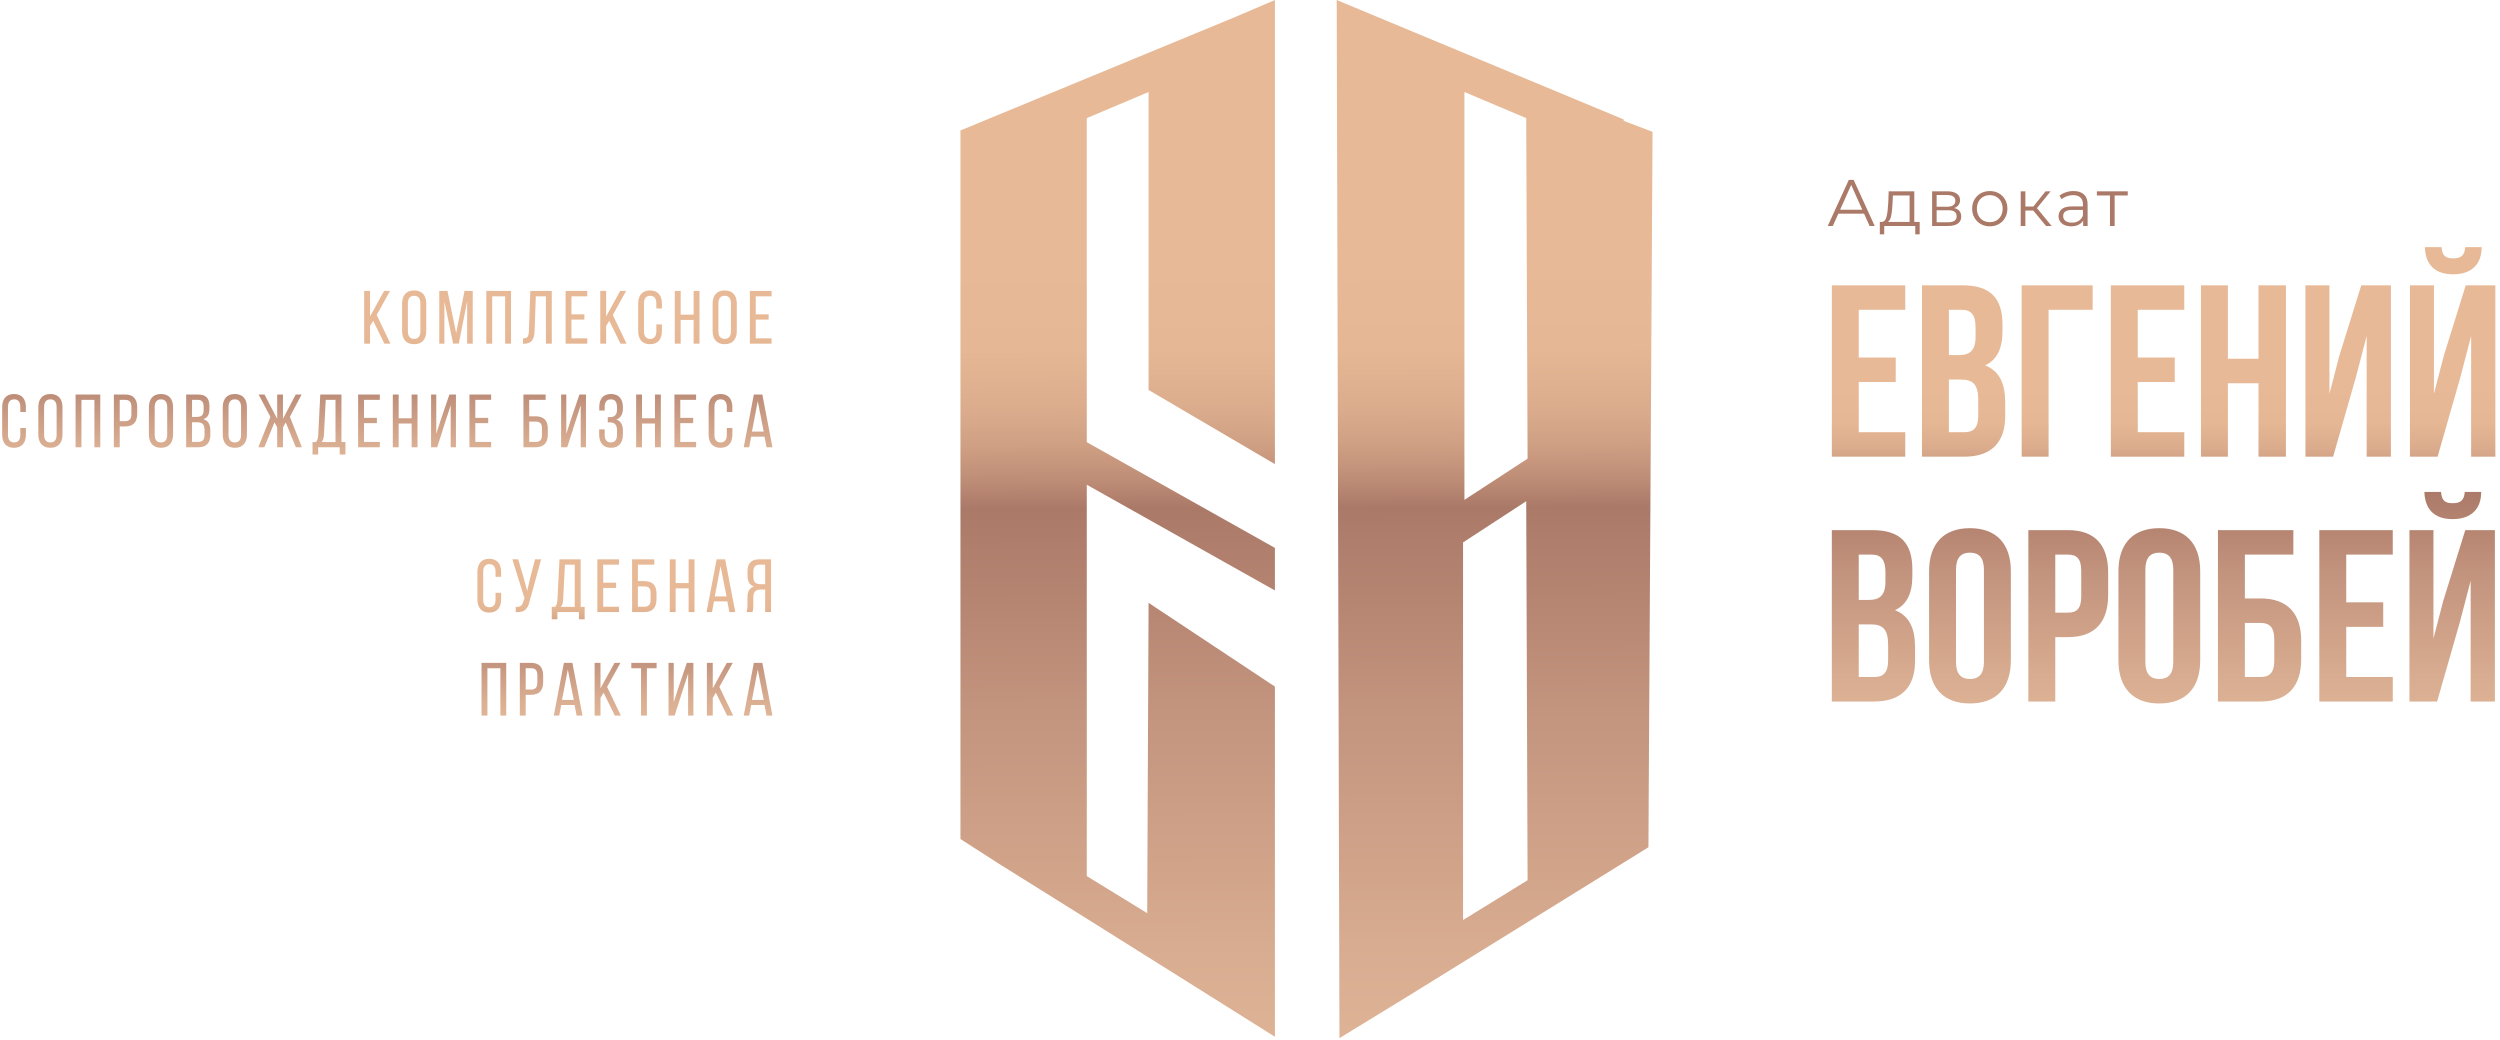<?xml version="1.0" encoding="UTF-8"?>
<svg width="531px" height="221px" viewBox="0 0 531 221" version="1.1" xmlns="http://www.w3.org/2000/svg" xmlns:xlink="http://www.w3.org/1999/xlink">
    <!-- Generator: Sketch 52.1 (67048) - http://www.bohemiancoding.com/sketch -->
    <title>preloader</title>
    <desc>Created with Sketch.</desc>
    <defs>
        <linearGradient x1="3.029%" y1="125.838%" x2="3.016%" y2="22.731%" id="linearGradient-1">
            <stop stop-color="#E9C0A0" offset="0%"></stop>
            <stop stop-color="#E5BB9C" offset="16.66%"></stop>
            <stop stop-color="#D8AC90" offset="36.63%"></stop>
            <stop stop-color="#C3947E" offset="58.2%"></stop>
            <stop stop-color="#AB7968" offset="77.09%"></stop>
            <stop stop-color="#BD8C76" offset="79.53%"></stop>
            <stop stop-color="#D0A084" offset="82.98%"></stop>
            <stop stop-color="#DDAE8E" offset="86.92%"></stop>
            <stop stop-color="#E5B794" offset="91.75%"></stop>
            <stop stop-color="#E7B996" offset="100%"></stop>
        </linearGradient>
        <linearGradient x1="49.488%" y1="131.405%" x2="49.483%" y2="23.883%" id="linearGradient-2">
            <stop stop-color="#E9C0A0" offset="0%"></stop>
            <stop stop-color="#E5BB9C" offset="16.66%"></stop>
            <stop stop-color="#D8AC90" offset="36.63%"></stop>
            <stop stop-color="#C3947E" offset="58.2%"></stop>
            <stop stop-color="#AB7968" offset="77.09%"></stop>
            <stop stop-color="#BD8C76" offset="79.53%"></stop>
            <stop stop-color="#D0A084" offset="82.98%"></stop>
            <stop stop-color="#DDAE8E" offset="86.92%"></stop>
            <stop stop-color="#E5B794" offset="91.75%"></stop>
            <stop stop-color="#E7B996" offset="100%"></stop>
        </linearGradient>
        <linearGradient x1="54.681%" y1="130.898%" x2="54.641%" y2="29.961%" id="linearGradient-3">
            <stop stop-color="#E9C0A0" offset="0%"></stop>
            <stop stop-color="#E5BB9C" offset="16.66%"></stop>
            <stop stop-color="#D8AC90" offset="36.63%"></stop>
            <stop stop-color="#C3947E" offset="58.2%"></stop>
            <stop stop-color="#AB7968" offset="77.09%"></stop>
            <stop stop-color="#BD8C76" offset="79.53%"></stop>
            <stop stop-color="#D0A084" offset="82.98%"></stop>
            <stop stop-color="#DDAE8E" offset="86.92%"></stop>
            <stop stop-color="#E5B794" offset="91.75%"></stop>
            <stop stop-color="#E7B996" offset="100%"></stop>
        </linearGradient>
        <linearGradient x1="51.394%" y1="129.112%" x2="51.168%" y2="25.03%" id="linearGradient-4">
            <stop stop-color="#E9C0A0" offset="0%"></stop>
            <stop stop-color="#E5BB9C" offset="16.66%"></stop>
            <stop stop-color="#D8AC90" offset="36.63%"></stop>
            <stop stop-color="#C3947E" offset="58.2%"></stop>
            <stop stop-color="#AB7968" offset="77.09%"></stop>
            <stop stop-color="#BD8C76" offset="79.53%"></stop>
            <stop stop-color="#D0A084" offset="82.98%"></stop>
            <stop stop-color="#DDAE8E" offset="86.92%"></stop>
            <stop stop-color="#E5B794" offset="91.75%"></stop>
            <stop stop-color="#E7B996" offset="100%"></stop>
        </linearGradient>
    </defs>
    <g id="Page-1" stroke="none" stroke-width="1" fill="none" fill-rule="evenodd">
        <g id="preloader">
            <path d="M103.912,118.688 C102.2,118.688 101.4,119.808 101.4,121.504 L101.4,127.296 C101.4,128.992 102.2,130.112 103.912,130.112 C105.64,130.112 106.44,128.992 106.44,127.296 L106.44,125.904 L105.256,125.904 L105.256,127.36 C105.256,128.368 104.856,128.976 103.944,128.976 C103.048,128.976 102.632,128.368 102.632,127.36 L102.632,121.44 C102.632,120.432 103.048,119.824 103.944,119.824 C104.856,119.824 105.256,120.432 105.256,121.44 L105.256,122.512 L106.44,122.512 L106.44,121.504 C106.44,119.808 105.64,118.688 103.912,118.688 Z M114.934,118.8 L113.638,118.8 L112.63,122.688 L111.974,125.504 L111.206,122.688 L110.07,118.8 L108.822,118.8 L111.398,127.056 L111.142,127.792 C110.934,128.64 110.502,128.944 109.542,128.896 L109.542,130.016 C111.574,130.112 112.15,129.216 112.534,127.536 L114.934,118.8 Z M124.182,131.536 L124.182,128.896 L123.334,128.896 L123.334,118.8 L118.838,118.8 L118.406,127.264 C118.374,127.952 118.294,128.464 117.91,128.896 L117.19,128.896 L117.19,131.536 L118.39,131.536 L118.39,130 L122.966,130 L122.966,131.536 L124.182,131.536 Z M119.99,119.936 L122.07,119.936 L122.07,128.896 L119.11,128.896 C119.462,128.528 119.574,128.048 119.622,127.248 L119.99,119.936 Z M128.122,123.76 L128.122,119.936 L131.482,119.936 L131.482,118.8 L126.874,118.8 L126.874,130 L131.482,130 L131.482,128.864 L128.122,128.864 L128.122,124.88 L130.858,124.88 L130.858,123.76 L128.122,123.76 Z M135.488,123.424 L135.488,119.936 L138.976,119.936 L138.976,118.8 L134.256,118.8 L134.256,130 L136.864,130 C138.624,130 139.44,129.024 139.44,127.28 L139.44,126.048 C139.44,124.256 138.544,123.424 136.8,123.424 L135.488,123.424 Z M135.488,128.864 L135.488,124.544 L136.8,124.544 C137.712,124.544 138.192,124.88 138.192,125.968 L138.192,127.36 C138.192,128.4 137.776,128.864 136.864,128.864 L135.488,128.864 Z M146.262,124.96 L146.262,130 L147.51,130 L147.51,118.8 L146.262,118.8 L146.262,123.84 L143.51,123.84 L143.51,118.8 L142.262,118.8 L142.262,130 L143.51,130 L143.51,124.96 L146.262,124.96 Z M154.489,127.744 L154.921,130 L156.169,130 L154.025,118.8 L152.217,118.8 L150.073,130 L151.225,130 L151.657,127.744 L154.489,127.744 Z M153.049,120.208 L154.313,126.672 L151.817,126.672 L153.049,120.208 Z M162.519,125.216 L162.519,130 L163.767,130 L163.767,118.8 L161.271,118.8 C159.511,118.8 158.775,119.696 158.775,121.36 L158.775,122.272 C158.775,123.504 159.207,124.272 160.151,124.576 C159.143,124.88 158.759,125.712 158.759,126.912 L158.759,128.656 C158.759,129.152 158.727,129.616 158.535,130 L159.799,130 C159.943,129.68 160.007,129.392 160.007,128.64 L160.007,126.88 C160.007,125.616 160.599,125.216 161.639,125.216 L162.519,125.216 Z M162.519,119.936 L162.519,124.08 L161.575,124.08 C160.599,124.08 160.007,123.76 160.007,122.544 L160.007,121.472 C160.007,120.464 160.375,119.936 161.303,119.936 L162.519,119.936 Z M106.277,141.936 L106.277,152 L107.525,152 L107.525,140.8 L102.277,140.8 L102.277,152 L103.525,152 L103.525,141.936 L106.277,141.936 Z M110.409,140.8 L110.409,152 L111.657,152 L111.657,147.584 L112.761,147.584 C114.537,147.584 115.369,146.656 115.369,144.88 L115.369,143.536 C115.369,141.84 114.617,140.8 112.857,140.8 L110.409,140.8 Z M111.657,146.464 L111.657,141.936 L112.857,141.936 C113.769,141.936 114.137,142.448 114.137,143.472 L114.137,144.96 C114.137,146.032 113.689,146.464 112.761,146.464 L111.657,146.464 Z M122.042,149.744 L122.474,152 L123.722,152 L121.578,140.8 L119.77,140.8 L117.626,152 L118.778,152 L119.21,149.744 L122.042,149.744 Z M120.602,142.208 L121.866,148.672 L119.37,148.672 L120.602,142.208 Z M130.6,152 L131.88,152 L128.952,145.904 L131.784,140.8 L130.52,140.8 L127.544,146.208 L127.544,140.8 L126.296,140.8 L126.296,152 L127.544,152 L127.544,148.24 L128.2,147.136 L130.6,152 Z M137.403,152 L137.403,141.936 L139.467,141.936 L139.467,140.8 L134.091,140.8 L134.091,141.936 L136.155,141.936 L136.155,152 L137.403,152 Z M146.156,143.088 L146.156,152 L147.276,152 L147.276,140.8 L145.884,140.8 L144.092,146.064 L143.1,149.152 L143.1,140.8 L141.996,140.8 L141.996,152 L143.292,152 L144.94,146.832 L146.156,143.088 Z M154.447,152 L155.727,152 L152.799,145.904 L155.631,140.8 L154.367,140.8 L151.391,146.208 L151.391,140.8 L150.143,140.8 L150.143,152 L151.391,152 L151.391,148.24 L152.047,147.136 L154.447,152 Z M162.386,149.744 L162.818,152 L164.066,152 L161.922,140.8 L160.114,140.8 L157.97,152 L159.122,152 L159.554,149.744 L162.386,149.744 Z M160.946,142.208 L162.21,148.672 L159.714,148.672 L160.946,142.208 Z" id="Shape" fill="url(#linearGradient-1)" fill-rule="nonzero"></path>
            <path d="M81.656,73 L82.936,73 L80.008,66.904 L82.841,61.8 L81.576,61.8 L78.6,67.208 L78.6,61.8 L77.353,61.8 L77.353,73 L78.6,73 L78.6,69.24 L79.257,68.136 L81.656,73 Z M85.403,70.296 C85.403,71.992 86.251,73.112 87.963,73.112 C89.691,73.112 90.539,71.992 90.539,70.296 L90.539,64.504 C90.539,62.792 89.691,61.688 87.963,61.688 C86.251,61.688 85.403,62.792 85.403,64.504 L85.403,70.296 Z M86.635,64.44 C86.635,63.432 87.067,62.824 87.963,62.824 C88.875,62.824 89.291,63.432 89.291,64.44 L89.291,70.36 C89.291,71.384 88.875,71.976 87.963,71.976 C87.067,71.976 86.635,71.384 86.635,70.36 L86.635,64.44 Z M99.222,63.992 L99.222,73 L100.406,73 L100.406,61.8 L98.662,61.8 L96.886,70.744 L95.046,61.8 L93.302,61.8 L93.302,73 L94.39,73 L94.39,64.072 L96.246,72.984 L97.446,72.984 L99.222,63.992 Z M107.293,62.936 L107.293,73 L108.541,73 L108.541,61.8 L103.293,61.8 L103.293,73 L104.541,73 L104.541,62.936 L107.293,62.936 Z M115.952,62.936 L115.952,73 L117.2,73 L117.2,61.8 L112.64,61.8 L112.336,70.28 C112.304,71.352 112.128,71.88 111.088,71.88 L111.088,73.016 L111.296,73.016 C113.008,73 113.488,71.992 113.552,70.216 L113.808,62.936 L115.952,62.936 Z M121.382,66.76 L121.382,62.936 L124.742,62.936 L124.742,61.8 L120.134,61.8 L120.134,73 L124.742,73 L124.742,71.864 L121.382,71.864 L121.382,67.88 L124.118,67.88 L124.118,66.76 L121.382,66.76 Z M131.803,73 L133.083,73 L130.155,66.904 L132.987,61.8 L131.723,61.8 L128.747,67.208 L128.747,61.8 L127.499,61.8 L127.499,73 L128.747,73 L128.747,69.24 L129.403,68.136 L131.803,73 Z M138.062,61.688 C136.35,61.688 135.55,62.808 135.55,64.504 L135.55,70.296 C135.55,71.992 136.35,73.112 138.062,73.112 C139.79,73.112 140.59,71.992 140.59,70.296 L140.59,68.904 L139.406,68.904 L139.406,70.36 C139.406,71.368 139.006,71.976 138.094,71.976 C137.198,71.976 136.782,71.368 136.782,70.36 L136.782,64.44 C136.782,63.432 137.198,62.824 138.094,62.824 C139.006,62.824 139.406,63.432 139.406,64.44 L139.406,65.512 L140.59,65.512 L140.59,64.504 C140.59,62.808 139.79,61.688 138.062,61.688 Z M147.324,67.96 L147.324,73 L148.572,73 L148.572,61.8 L147.324,61.8 L147.324,66.84 L144.572,66.84 L144.572,61.8 L143.324,61.8 L143.324,73 L144.572,73 L144.572,67.96 L147.324,67.96 Z M151.36,70.296 C151.36,71.992 152.208,73.112 153.92,73.112 C155.648,73.112 156.496,71.992 156.496,70.296 L156.496,64.504 C156.496,62.792 155.648,61.688 153.92,61.688 C152.208,61.688 151.36,62.792 151.36,64.504 L151.36,70.296 Z M152.592,64.44 C152.592,63.432 153.024,62.824 153.92,62.824 C154.832,62.824 155.248,63.432 155.248,64.44 L155.248,70.36 C155.248,71.384 154.832,71.976 153.92,71.976 C153.024,71.976 152.592,71.384 152.592,70.36 L152.592,64.44 Z M160.522,66.76 L160.522,62.936 L163.882,62.936 L163.882,61.8 L159.274,61.8 L159.274,73 L163.882,73 L163.882,71.864 L160.522,71.864 L160.522,67.88 L163.258,67.88 L163.258,66.76 L160.522,66.76 Z M2.972,83.688 C1.26,83.688 0.46,84.808 0.46,86.504 L0.46,92.296 C0.46,93.992 1.26,95.112 2.972,95.112 C4.7,95.112 5.5,93.992 5.5,92.296 L5.5,90.904 L4.316,90.904 L4.316,92.36 C4.316,93.368 3.916,93.976 3.004,93.976 C2.108,93.976 1.692,93.368 1.692,92.36 L1.692,86.44 C1.692,85.432 2.108,84.824 3.004,84.824 C3.916,84.824 4.316,85.432 4.316,86.44 L4.316,87.512 L5.5,87.512 L5.5,86.504 C5.5,84.808 4.7,83.688 2.972,83.688 Z M8.138,92.296 C8.138,93.992 8.986,95.112 10.698,95.112 C12.426,95.112 13.274,93.992 13.274,92.296 L13.274,86.504 C13.274,84.792 12.426,83.688 10.698,83.688 C8.986,83.688 8.138,84.792 8.138,86.504 L8.138,92.296 Z M9.37,86.44 C9.37,85.432 9.802,84.824 10.698,84.824 C11.61,84.824 12.026,85.432 12.026,86.44 L12.026,92.36 C12.026,93.384 11.61,93.976 10.698,93.976 C9.802,93.976 9.37,93.384 9.37,92.36 L9.37,86.44 Z M20.052,84.936 L20.052,95 L21.3,95 L21.3,83.8 L16.052,83.8 L16.052,95 L17.3,95 L17.3,84.936 L20.052,84.936 Z M24.184,83.8 L24.184,95 L25.432,95 L25.432,90.584 L26.536,90.584 C28.312,90.584 29.144,89.656 29.144,87.88 L29.144,86.536 C29.144,84.84 28.392,83.8 26.632,83.8 L24.184,83.8 Z M25.432,89.464 L25.432,84.936 L26.632,84.936 C27.544,84.936 27.912,85.448 27.912,86.472 L27.912,87.96 C27.912,89.032 27.464,89.464 26.536,89.464 L25.432,89.464 Z M31.625,92.296 C31.625,93.992 32.473,95.112 34.185,95.112 C35.913,95.112 36.761,93.992 36.761,92.296 L36.761,86.504 C36.761,84.792 35.913,83.688 34.185,83.688 C32.473,83.688 31.625,84.792 31.625,86.504 L31.625,92.296 Z M32.857,86.44 C32.857,85.432 33.289,84.824 34.185,84.824 C35.097,84.824 35.513,85.432 35.513,86.44 L35.513,92.36 C35.513,93.384 35.097,93.976 34.185,93.976 C33.289,93.976 32.857,93.384 32.857,92.36 L32.857,86.44 Z M39.54,83.8 L39.54,95 L42.116,95 C43.86,95 44.676,94.056 44.676,92.376 L44.676,91.432 C44.676,90.2 44.26,89.336 43.172,89.032 C44.148,88.728 44.484,87.992 44.484,86.808 L44.484,86.28 C44.484,84.632 43.796,83.8 42.052,83.8 L39.54,83.8 Z M40.788,88.552 L40.788,84.936 L42.02,84.936 C42.916,84.936 43.252,85.416 43.252,86.408 L43.252,87.064 C43.252,88.232 42.74,88.552 41.748,88.552 L40.788,88.552 Z M40.788,93.864 L40.788,89.688 L41.876,89.688 C42.948,89.688 43.444,90.104 43.444,91.352 L43.444,92.344 C43.444,93.384 43.028,93.864 42.116,93.864 L40.788,93.864 Z M47.31,92.296 C47.31,93.992 48.158,95.112 49.87,95.112 C51.598,95.112 52.446,93.992 52.446,92.296 L52.446,86.504 C52.446,84.792 51.598,83.688 49.87,83.688 C48.158,83.688 47.31,84.792 47.31,86.504 L47.31,92.296 Z M48.542,86.44 C48.542,85.432 48.974,84.824 49.87,84.824 C50.782,84.824 51.198,85.432 51.198,86.44 L51.198,92.36 C51.198,93.384 50.782,93.976 49.87,93.976 C48.974,93.976 48.542,93.384 48.542,92.36 L48.542,86.44 Z M62.84,95 L64.12,95 L61.576,88.52 L64.056,83.8 L62.808,83.8 L60.104,88.952 L60.104,83.8 L58.872,83.8 L58.872,88.952 L56.184,83.8 L54.936,83.8 L57.432,88.552 L54.872,95 L56.152,95 L58.296,89.704 L58.872,90.776 L58.872,95 L60.104,95 L60.104,90.776 L60.696,89.72 L62.84,95 Z M73.373,96.536 L73.373,93.896 L72.525,93.896 L72.525,83.8 L68.029,83.8 L67.597,92.264 C67.565,92.952 67.485,93.464 67.101,93.896 L66.381,93.896 L66.381,96.536 L67.581,96.536 L67.581,95 L72.157,95 L72.157,96.536 L73.373,96.536 Z M69.181,84.936 L71.261,84.936 L71.261,93.896 L68.301,93.896 C68.653,93.528 68.765,93.048 68.813,92.248 L69.181,84.936 Z M77.313,88.76 L77.313,84.936 L80.673,84.936 L80.673,83.8 L76.065,83.8 L76.065,95 L80.673,95 L80.673,93.864 L77.313,93.864 L77.313,89.88 L80.049,89.88 L80.049,88.76 L77.313,88.76 Z M87.431,89.96 L87.431,95 L88.679,95 L88.679,83.8 L87.431,83.8 L87.431,88.84 L84.679,88.84 L84.679,83.8 L83.431,83.8 L83.431,95 L84.679,95 L84.679,89.96 L87.431,89.96 Z M95.722,86.088 L95.722,95 L96.842,95 L96.842,83.8 L95.45,83.8 L93.658,89.064 L92.666,92.152 L92.666,83.8 L91.562,83.8 L91.562,95 L92.858,95 L94.506,89.832 L95.722,86.088 Z M100.957,88.76 L100.957,84.936 L104.317,84.936 L104.317,83.8 L99.709,83.8 L99.709,95 L104.317,95 L104.317,93.864 L100.957,93.864 L100.957,89.88 L103.693,89.88 L103.693,88.76 L100.957,88.76 Z M112.407,88.424 L112.407,84.936 L115.895,84.936 L115.895,83.8 L111.175,83.8 L111.175,95 L113.783,95 C115.543,95 116.359,94.024 116.359,92.28 L116.359,91.048 C116.359,89.256 115.463,88.424 113.719,88.424 L112.407,88.424 Z M112.407,93.864 L112.407,89.544 L113.719,89.544 C114.631,89.544 115.111,89.88 115.111,90.968 L115.111,92.36 C115.111,93.4 114.695,93.864 113.783,93.864 L112.407,93.864 Z M123.341,86.088 L123.341,95 L124.461,95 L124.461,83.8 L123.069,83.8 L121.277,89.064 L120.285,92.152 L120.285,83.8 L119.181,83.8 L119.181,95 L120.477,95 L122.125,89.832 L123.341,86.088 Z M129.776,83.688 C128.064,83.688 127.28,84.776 127.28,86.488 L127.28,87.192 L128.432,87.192 L128.432,86.44 C128.432,85.432 128.848,84.824 129.744,84.824 C130.656,84.824 131.056,85.4 131.056,86.552 L131.056,87.064 C131.056,88.04 130.512,88.6 129.68,88.6 L129.088,88.6 L129.088,89.72 L129.616,89.72 C130.56,89.72 131.056,90.296 131.056,91.384 L131.056,92.264 C131.056,93.384 130.656,93.976 129.744,93.976 C128.848,93.976 128.432,93.368 128.432,92.36 L128.432,91.208 L127.264,91.208 L127.264,92.296 C127.264,93.992 128.064,95.112 129.776,95.112 C131.504,95.112 132.304,93.992 132.304,92.296 L132.304,91.416 C132.304,90.296 131.872,89.432 130.928,89.112 C131.84,88.776 132.304,87.944 132.304,86.792 L132.304,86.504 C132.304,84.808 131.504,83.688 129.776,83.688 Z M139.115,89.96 L139.115,95 L140.363,95 L140.363,83.8 L139.115,83.8 L139.115,88.84 L136.363,88.84 L136.363,83.8 L135.115,83.8 L135.115,95 L136.363,95 L136.363,89.96 L139.115,89.96 Z M144.494,88.76 L144.494,84.936 L147.854,84.936 L147.854,83.8 L143.246,83.8 L143.246,95 L147.854,95 L147.854,93.864 L144.494,93.864 L144.494,89.88 L147.23,89.88 L147.23,88.76 L144.494,88.76 Z M153.028,83.688 C151.316,83.688 150.516,84.808 150.516,86.504 L150.516,92.296 C150.516,93.992 151.316,95.112 153.028,95.112 C154.756,95.112 155.556,93.992 155.556,92.296 L155.556,90.904 L154.372,90.904 L154.372,92.36 C154.372,93.368 153.972,93.976 153.06,93.976 C152.164,93.976 151.748,93.368 151.748,92.36 L151.748,86.44 C151.748,85.432 152.164,84.824 153.06,84.824 C153.972,84.824 154.372,85.432 154.372,86.44 L154.372,87.512 L155.556,87.512 L155.556,86.504 C155.556,84.808 154.756,83.688 153.028,83.688 Z M162.386,92.744 L162.818,95 L164.066,95 L161.922,83.8 L160.114,83.8 L157.97,95 L159.122,95 L159.554,92.744 L162.386,92.744 Z M160.946,85.208 L162.21,91.672 L159.714,91.672 L160.946,85.208 Z" id="Shape" fill="url(#linearGradient-2)" fill-rule="nonzero"></path>
            <path d="M394.8,65.8 L404.68,65.8 L404.68,60.6 L389.08,60.6 L389.08,97 L404.68,97 L404.68,91.8 L394.8,91.8 L394.8,81.14 L402.652,81.14 L402.652,75.94 L394.8,75.94 L394.8,65.8 Z M416.857,60.6 L408.225,60.6 L408.225,97 L417.221,97 C422.941,97 425.905,93.984 425.905,88.368 L425.905,85.404 C425.905,81.556 424.709,78.8 421.641,77.604 C424.189,76.408 425.333,74.016 425.333,70.272 L425.333,68.972 C425.333,63.356 422.785,60.6 416.857,60.6 Z M416.493,80.62 C419.093,80.62 420.185,81.66 420.185,85.04 L420.185,88.212 C420.185,90.916 419.145,91.8 417.221,91.8 L413.945,91.8 L413.945,80.62 L416.493,80.62 Z M416.701,65.8 C418.729,65.8 419.613,66.944 419.613,69.544 L419.613,71.572 C419.613,74.484 418.313,75.42 416.181,75.42 L413.945,75.42 L413.945,65.8 L416.701,65.8 Z M435.122,97 L435.122,65.8 L444.482,65.8 L444.482,60.6 L429.402,60.6 L429.402,97 L435.122,97 Z M454.062,65.8 L463.942,65.8 L463.942,60.6 L448.342,60.6 L448.342,97 L463.942,97 L463.942,91.8 L454.062,91.8 L454.062,81.14 L461.914,81.14 L461.914,75.94 L454.062,75.94 L454.062,65.8 Z M473.206,81.4 L479.706,81.4 L479.706,97 L485.53,97 L485.53,60.6 L479.706,60.6 L479.706,76.2 L473.206,76.2 L473.206,60.6 L467.486,60.6 L467.486,97 L473.206,97 L473.206,81.4 Z M500.338,80.308 L502.678,71.364 L502.678,97 L507.826,97 L507.826,60.6 L501.534,60.6 L496.854,75.628 L494.774,83.636 L494.774,60.6 L489.678,60.6 L489.678,97 L495.554,97 L500.338,80.308 Z M517.745,97 L511.869,97 L511.869,60.6 L516.965,60.6 L516.965,83.636 L519.045,75.628 L523.725,60.6 L530.017,60.6 L530.017,97 L524.869,97 L524.869,71.364 L522.529,80.308 L517.745,97 Z M523.621,52.488 C523.465,54.412 522.581,54.88 521.021,54.88 C519.513,54.88 518.733,54.412 518.577,52.488 L515.041,52.488 C515.145,56.024 517.017,58.26 521.021,58.26 C525.077,58.26 527.105,56.024 527.105,52.488 L523.621,52.488 Z M397.712,112.6 L389.08,112.6 L389.08,149 L398.076,149 C403.796,149 406.76,145.984 406.76,140.368 L406.76,137.404 C406.76,133.556 405.564,130.8 402.496,129.604 C405.044,128.408 406.188,126.016 406.188,122.272 L406.188,120.972 C406.188,115.356 403.64,112.6 397.712,112.6 Z M397.348,132.62 C399.948,132.62 401.04,133.66 401.04,137.04 L401.04,140.212 C401.04,142.916 400,143.8 398.076,143.8 L394.8,143.8 L394.8,132.62 L397.348,132.62 Z M397.556,117.8 C399.584,117.8 400.468,118.944 400.468,121.544 L400.468,123.572 C400.468,126.484 399.168,127.42 397.036,127.42 L394.8,127.42 L394.8,117.8 L397.556,117.8 Z M415.457,120.972 C415.457,118.372 416.601,117.384 418.421,117.384 C420.241,117.384 421.385,118.372 421.385,120.972 L421.385,140.628 C421.385,143.228 420.241,144.216 418.421,144.216 C416.601,144.216 415.457,143.228 415.457,140.628 L415.457,120.972 Z M409.737,140.264 C409.737,146.088 412.805,149.416 418.421,149.416 C424.037,149.416 427.105,146.088 427.105,140.264 L427.105,121.336 C427.105,115.512 424.037,112.184 418.421,112.184 C412.805,112.184 409.737,115.512 409.737,121.336 L409.737,140.264 Z M439.246,112.6 L430.822,112.6 L430.822,149 L436.542,149 L436.542,135.324 L439.246,135.324 C444.966,135.324 447.774,132.152 447.774,126.328 L447.774,121.596 C447.774,115.772 444.966,112.6 439.246,112.6 Z M439.246,117.8 C441.066,117.8 442.054,118.632 442.054,121.232 L442.054,126.692 C442.054,129.292 441.066,130.124 439.246,130.124 L436.542,130.124 L436.542,117.8 L439.246,117.8 Z M455.676,120.972 C455.676,118.372 456.82,117.384 458.64,117.384 C460.46,117.384 461.604,118.372 461.604,120.972 L461.604,140.628 C461.604,143.228 460.46,144.216 458.64,144.216 C456.82,144.216 455.676,143.228 455.676,140.628 L455.676,120.972 Z M449.956,140.264 C449.956,146.088 453.024,149.416 458.64,149.416 C464.256,149.416 467.324,146.088 467.324,140.264 L467.324,121.336 C467.324,115.512 464.256,112.184 458.64,112.184 C453.024,112.184 449.956,115.512 449.956,121.336 L449.956,140.264 Z M480.141,149 C485.861,149 488.773,145.828 488.773,140.004 L488.773,136.104 C488.773,130.28 485.861,127.108 480.141,127.108 L476.813,127.108 L476.813,117.8 L487.109,117.8 L487.109,112.6 L471.093,112.6 L471.093,149 L480.141,149 Z M476.813,143.8 L476.813,132.308 L480.141,132.308 C481.961,132.308 483.053,133.14 483.053,135.74 L483.053,140.368 C483.053,142.968 481.961,143.8 480.141,143.8 L476.813,143.8 Z M498.343,117.8 L508.223,117.8 L508.223,112.6 L492.623,112.6 L492.623,149 L508.223,149 L508.223,143.8 L498.343,143.8 L498.343,133.14 L506.195,133.14 L506.195,127.94 L498.343,127.94 L498.343,117.8 Z M517.644,149 L511.768,149 L511.768,112.6 L516.864,112.6 L516.864,135.636 L518.944,127.628 L523.624,112.6 L529.916,112.6 L529.916,149 L524.768,149 L524.768,123.364 L522.428,132.308 L517.644,149 Z M523.52,104.488 C523.364,106.412 522.48,106.88 520.92,106.88 C519.412,106.88 518.632,106.412 518.476,104.488 L514.94,104.488 C515.044,108.024 516.916,110.26 520.92,110.26 C524.975,110.26 527.004,108.024 527.004,104.488 L523.52,104.488 Z" id="Shape" fill="url(#linearGradient-3)" fill-rule="nonzero"></path>
            <path d="M395.924,45.382 L390.464,45.382 L389.288,48 L388.21,48 L392.69,38.2 L393.712,38.2 L398.192,48 L397.1,48 L395.924,45.382 Z M395.546,44.542 L393.194,39.278 L390.842,44.542 L395.546,44.542 Z M407.741,47.132 L407.741,49.778 L406.803,49.778 L406.803,48 L400.209,48 L400.209,49.778 L399.271,49.778 L399.271,47.132 L399.691,47.132 C400.186,47.104 400.522,46.74 400.699,46.04 C400.877,45.34 400.998,44.36 401.063,43.1 L401.161,40.636 L406.593,40.636 L406.593,47.132 L407.741,47.132 Z M401.973,43.156 C401.927,44.201 401.838,45.065 401.707,45.746 C401.577,46.418 401.343,46.88 401.007,47.132 L405.599,47.132 L405.599,41.518 L402.057,41.518 L401.973,43.156 Z M415.068,44.192 C416.067,44.425 416.566,45.027 416.566,45.998 C416.566,46.642 416.328,47.137 415.852,47.482 C415.376,47.827 414.667,48 413.724,48 L410.378,48 L410.378,40.636 L413.626,40.636 C414.466,40.636 415.124,40.799 415.6,41.126 C416.076,41.453 416.314,41.919 416.314,42.526 C416.314,42.927 416.202,43.273 415.978,43.562 C415.764,43.842 415.46,44.052 415.068,44.192 Z M411.344,43.912 L413.556,43.912 C414.126,43.912 414.56,43.805 414.858,43.59 C415.166,43.375 415.32,43.063 415.32,42.652 C415.32,42.241 415.166,41.933 414.858,41.728 C414.56,41.523 414.126,41.42 413.556,41.42 L411.344,41.42 L411.344,43.912 Z M413.682,47.216 C414.317,47.216 414.793,47.113 415.11,46.908 C415.428,46.703 415.586,46.381 415.586,45.942 C415.586,45.503 415.442,45.181 415.152,44.976 C414.863,44.761 414.406,44.654 413.78,44.654 L411.344,44.654 L411.344,47.216 L413.682,47.216 Z M422.634,48.07 C421.925,48.07 421.285,47.911 420.716,47.594 C420.147,47.267 419.699,46.819 419.372,46.25 C419.045,45.681 418.882,45.037 418.882,44.318 C418.882,43.599 419.045,42.955 419.372,42.386 C419.699,41.817 420.147,41.373 420.716,41.056 C421.285,40.739 421.925,40.58 422.634,40.58 C423.343,40.58 423.983,40.739 424.552,41.056 C425.121,41.373 425.565,41.817 425.882,42.386 C426.209,42.955 426.372,43.599 426.372,44.318 C426.372,45.037 426.209,45.681 425.882,46.25 C425.565,46.819 425.121,47.267 424.552,47.594 C423.983,47.911 423.343,48.07 422.634,48.07 Z M422.634,47.188 C423.157,47.188 423.623,47.071 424.034,46.838 C424.454,46.595 424.781,46.255 425.014,45.816 C425.247,45.377 425.364,44.878 425.364,44.318 C425.364,43.758 425.247,43.259 425.014,42.82 C424.781,42.381 424.454,42.045 424.034,41.812 C423.623,41.569 423.157,41.448 422.634,41.448 C422.111,41.448 421.64,41.569 421.22,41.812 C420.809,42.045 420.483,42.381 420.24,42.82 C420.007,43.259 419.89,43.758 419.89,44.318 C419.89,44.878 420.007,45.377 420.24,45.816 C420.483,46.255 420.809,46.595 421.22,46.838 C421.64,47.071 422.111,47.188 422.634,47.188 Z M431.87,44.724 L430.19,44.724 L430.19,48 L429.196,48 L429.196,40.636 L430.19,40.636 L430.19,43.87 L431.884,43.87 L434.474,40.636 L435.552,40.636 L432.654,44.206 L435.762,48 L434.586,48 L431.87,44.724 Z M440.428,40.58 C441.39,40.58 442.127,40.823 442.64,41.308 C443.154,41.784 443.41,42.493 443.41,43.436 L443.41,48 L442.458,48 L442.458,46.852 C442.234,47.235 441.903,47.533 441.464,47.748 C441.035,47.963 440.522,48.07 439.924,48.07 C439.103,48.07 438.45,47.874 437.964,47.482 C437.479,47.09 437.236,46.572 437.236,45.928 C437.236,45.303 437.46,44.799 437.908,44.416 C438.366,44.033 439.089,43.842 440.078,43.842 L442.416,43.842 L442.416,43.394 C442.416,42.759 442.239,42.279 441.884,41.952 C441.53,41.616 441.012,41.448 440.33,41.448 C439.864,41.448 439.416,41.527 438.986,41.686 C438.557,41.835 438.188,42.045 437.88,42.316 L437.432,41.574 C437.806,41.257 438.254,41.014 438.776,40.846 C439.299,40.669 439.85,40.58 440.428,40.58 Z M440.078,47.286 C440.638,47.286 441.119,47.16 441.52,46.908 C441.922,46.647 442.22,46.273 442.416,45.788 L442.416,44.584 L440.106,44.584 C438.846,44.584 438.216,45.023 438.216,45.9 C438.216,46.329 438.38,46.67 438.706,46.922 C439.033,47.165 439.49,47.286 440.078,47.286 Z M451.937,41.518 L449.151,41.518 L449.151,48 L448.157,48 L448.157,41.518 L445.371,41.518 L445.371,40.636 L451.937,40.636 L451.937,41.518 Z" id="Shape" fill="#AB7968" fill-rule="nonzero"></path>
            <path d="M270.792,125.417 L230.833,102.958 L230.833,186.083 L243.667,193.958 L243.958,128.042 L270.792,145.833 L270.792,220.208 L260.583,213.792 L230.833,195.125 L214.5,184.917 L212.167,183.458 L204,178.208 L204,27.708 L230.833,16.625 L262.625,3.5 L270.792,0 L270.792,98.583 L243.958,82.833 L243.958,19.542 L230.833,25.083 L230.833,93.917 L270.792,116.375 L270.792,125.417 Z M344.876,25.667 L351.001,28 L350.126,179.958 L329.418,192.792 L298.793,211.75 L284.501,220.5 L283.918,0 L290.918,2.917 L344.876,25.375 L344.876,25.667 Z M324.46,97.417 L324.168,25.083 L311.043,19.542 L311.043,106.167 L324.46,97.417 Z M324.46,186.958 L324.168,106.458 L310.751,115.208 L310.751,195.417 L324.46,186.958 Z" id="Shape" fill="url(#linearGradient-4)"></path>
        </g>
    </g>
</svg>